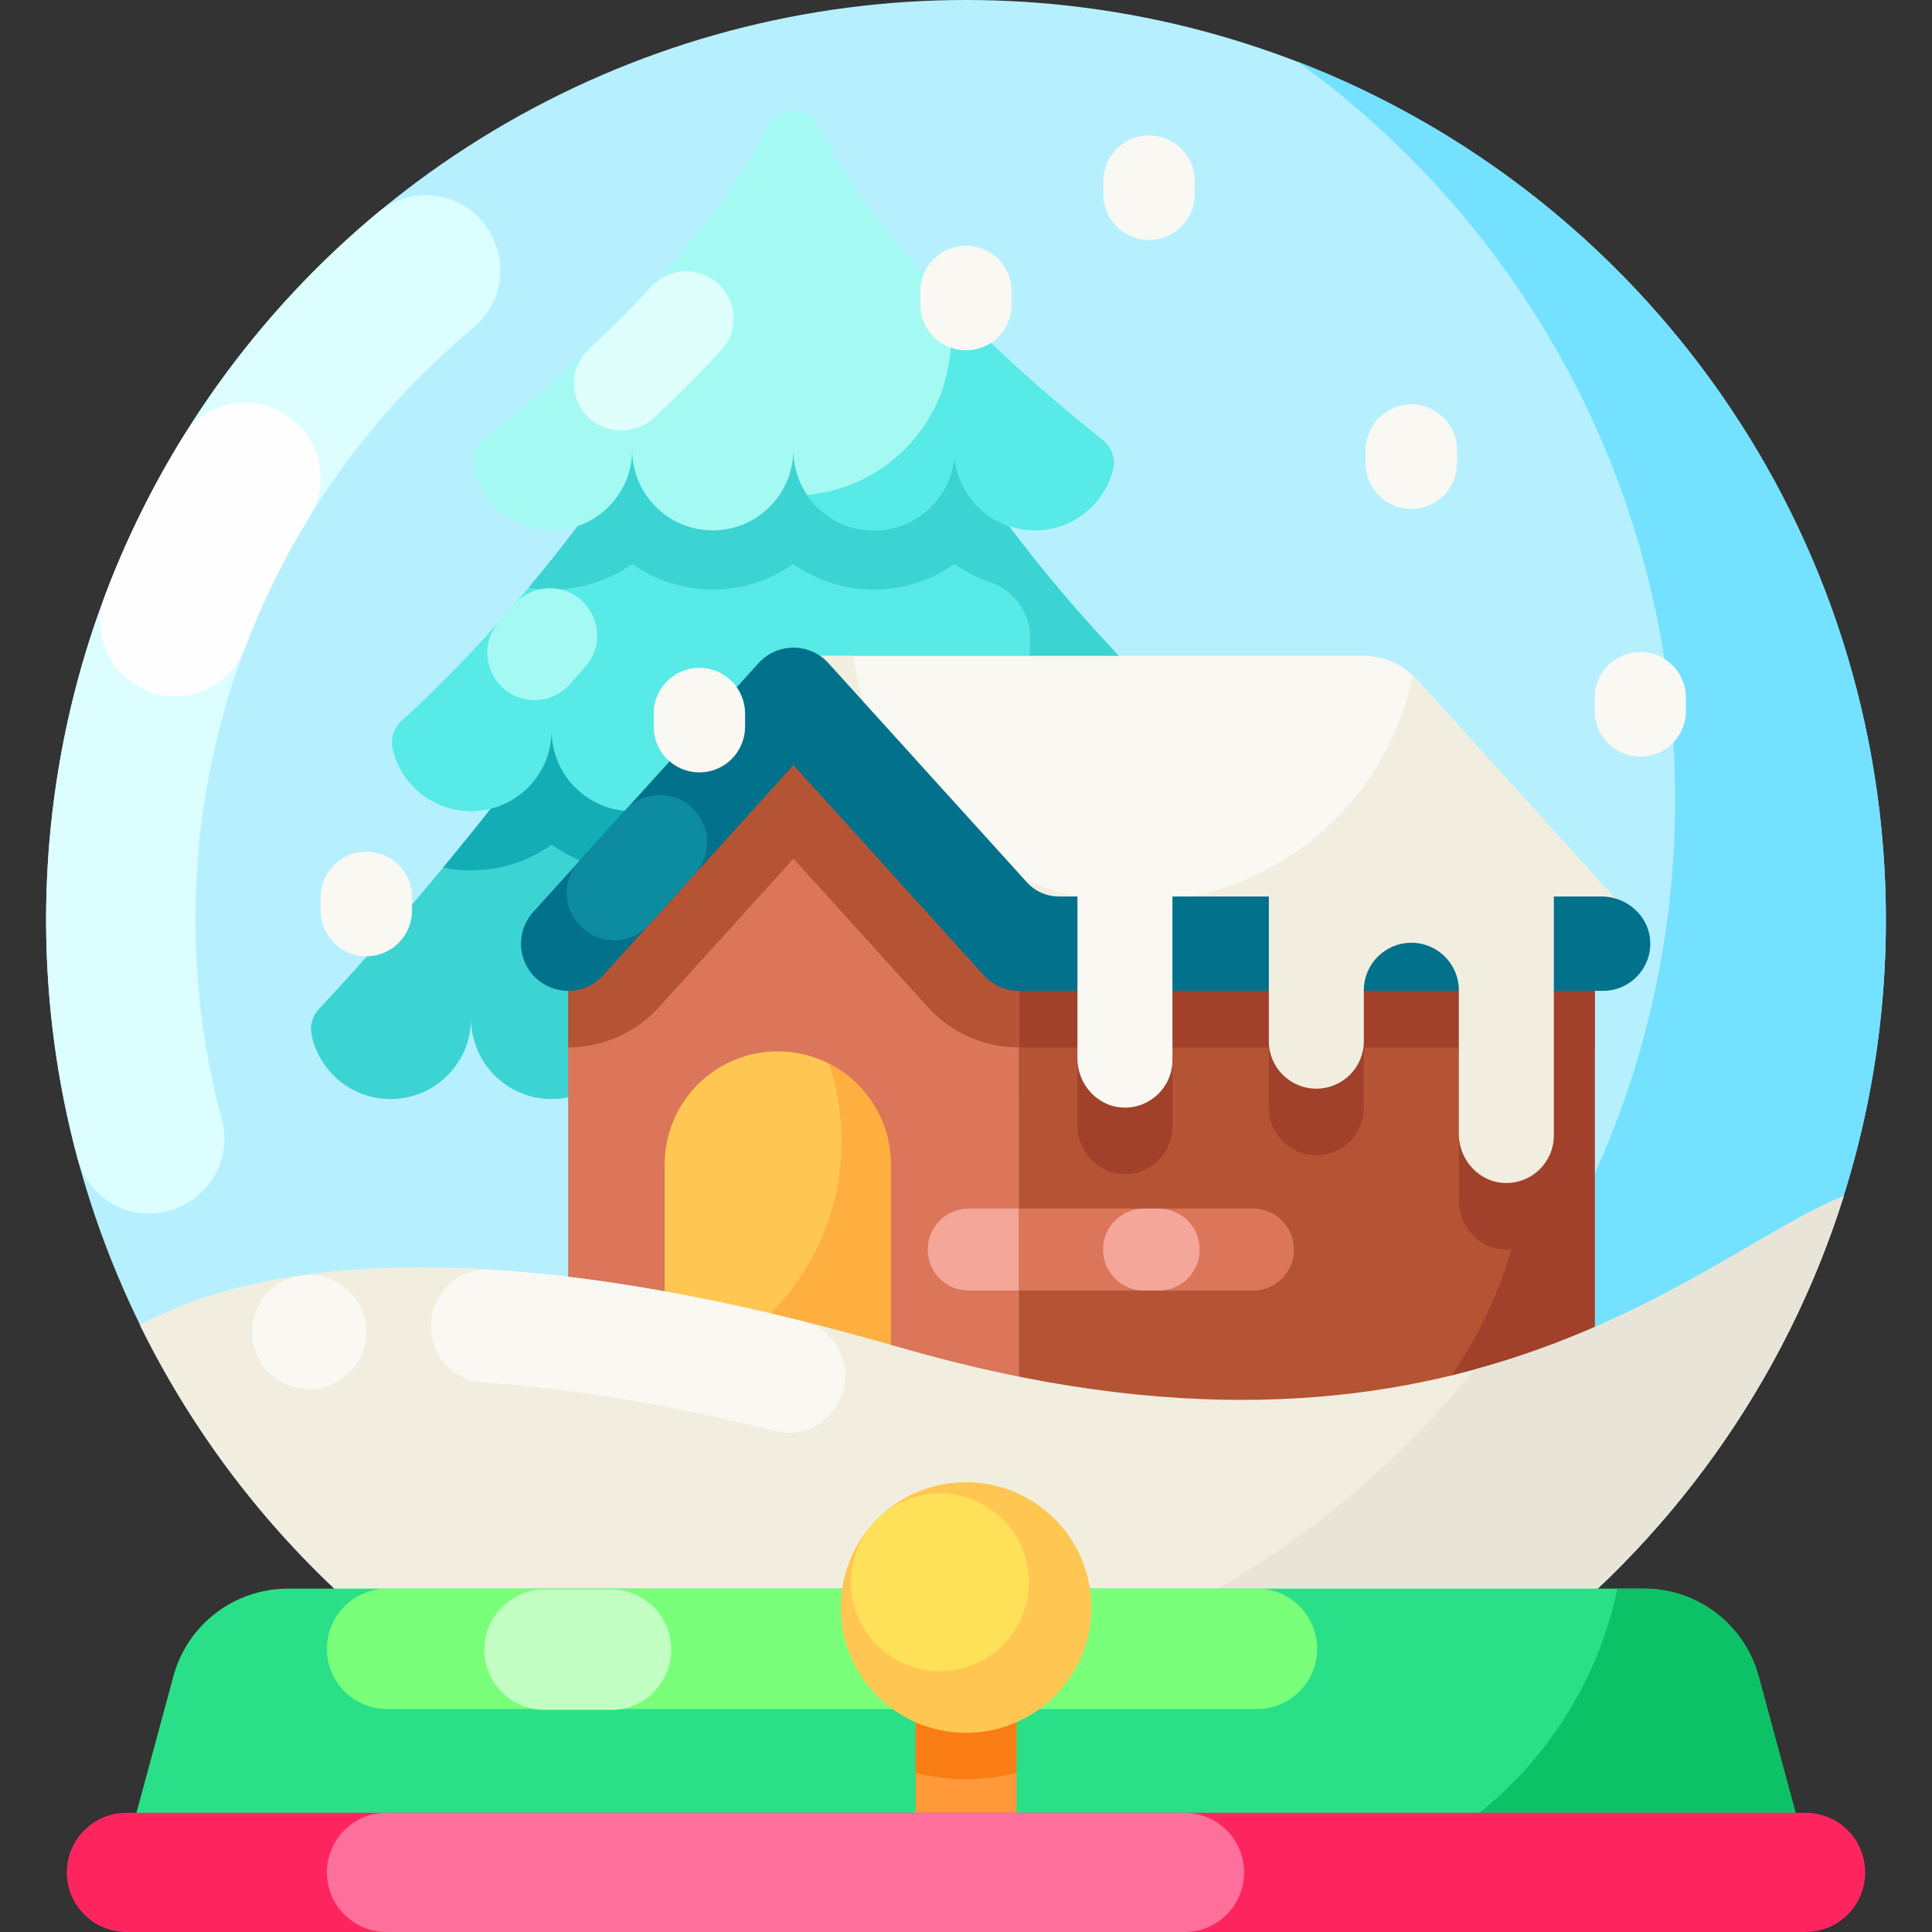 <svg id="Capa_1" enable-background="new 0 0 512 512" height="512" viewBox="0 0 512 512" width="512" xmlns="http://www.w3.org/2000/svg"><rect x="0" y="0" width="512" height="512" fill="#333333" stroke="none"/><g><g><g><g><circle cx="256" cy="243.783" fill="#b6f0ff" r="243.783"/><path d="m499.782 243.779c0 134.638-109.143 243.782-243.782 243.782-61.107 0-116.965-22.488-159.751-59.643 32.169 15.933 68.414 24.876 106.73 24.876 133.082 0 240.959-107.877 240.959-240.959 0-80.495-39.476-151.785-100.135-195.535 91.258 35.229 155.979 123.796 155.979 227.479z" fill="#73e1ff"/><path d="m47.879 319.689c8.773-3.946 13.42-13.657 10.913-22.944-4.56-16.895-7.005-34.647-7.005-52.967 0-62.996 28.679-119.421 73.663-156.911 6.926-5.772 9.122-15.458 5.249-23.6-.061-.129-.122-.257-.184-.386-5.527-11.616-20.505-14.771-30.392-6.541-53.713 44.718-87.905 112.083-87.905 187.439 0 21.897 2.906 43.109 8.336 63.287 3.135 11.651 15.961 17.74 26.963 12.786.121-.054.241-.108.362-.163z" fill="#dcfeff"/><path d="m64.928 171.71c4.611-12.183 10.355-23.814 17.103-34.763 5.281-8.568 3.309-19.723-4.658-25.873-.116-.089-.231-.178-.347-.268-9.176-7.083-22.524-4.744-28.612 5.121-8.146 13.199-15.067 27.234-20.608 41.945-3.929 10.432 1.602 22.048 12.184 25.553.125.042.251.083.376.125 10.038 3.323 20.819-1.951 24.562-11.84z" fill="#fefefe"/></g><g><g><g><path d="m210.234 53.987c0 76.434-108.068 194.622-125.684 213.38-1.697 1.807-2.486 4.314-2.001 6.745 1.951 9.78 10.583 17.151 20.937 17.151 11.791 0 21.35-9.559 21.35-21.35 0 11.791 9.559 21.35 21.35 21.35s21.35-9.559 21.35-21.35c0 11.791 9.559 21.35 21.35 21.35s21.35-9.559 21.35-21.35c0 11.791 9.559 21.35 21.35 21.35s21.35-9.559 21.35-21.35c0 11.791 9.559 21.35 21.35 21.35s21.35-9.559 21.35-21.35c0 11.791 9.559 21.35 21.35 21.35 10.354 0 18.986-7.37 20.937-17.151.485-2.431-.304-4.938-2.001-6.745-17.62-18.758-125.688-136.946-125.688-213.38z" fill="#3cd3d3"/><path d="m335.919 267.369c1.695 1.805 2.487 4.315 2.001 6.747-1.953 9.775-10.584 17.15-20.94 17.15-11.792 0-21.348-9.564-21.348-21.355 0 11.792-9.556 21.355-21.348 21.355-5.084 0-9.744-1.773-13.408-4.739 9.477-14.757 14.969-32.308 14.969-51.145 0-.038 0-.077 0-.116-.036-5.209-5.297-8.651-10.188-6.857-3.97 1.456-8.254 2.25-12.72 2.25-7.947 0-15.314-2.511-21.355-6.786-6.033 4.276-13.408 6.786-21.348 6.786s-15.314-2.511-21.348-6.786c-6.041 4.276-13.408 6.786-21.355 6.786-7.94 0-15.307-2.511-21.348-6.786-6.033 4.276-13.408 6.786-21.348 6.786-2.526 0-5.005-.251-7.406-.737 37.917-45.786 92.804-121.464 92.804-175.935.001 76.431 108.073 194.623 125.686 213.382z" fill="#12adb5"/><path d="m314.024 191.008c-9.404-8.507-39.487-37.235-64.86-78.189h-77.86c-25.373 40.954-55.456 69.682-64.86 78.189-2.107 1.907-3.037 4.812-2.379 7.577 2.237 9.398 10.687 16.387 20.77 16.387 11.791 0 21.35-9.559 21.35-21.35 0 11.791 9.559 21.35 21.35 21.35s21.35-9.559 21.35-21.35c0 11.791 9.559 21.35 21.35 21.35s21.35-9.559 21.35-21.35c0 11.791 9.559 21.35 21.35 21.35s21.35-9.559 21.35-21.35c0 11.791 9.558 21.35 21.35 21.35 10.083 0 18.533-6.989 20.77-16.387.656-2.765-.273-5.67-2.381-7.577z" fill="#57eae6"/><path d="m316.399 198.587c-2.236 9.399-10.686 16.381-20.767 16.381-5.892 0-11.235-2.385-15.095-6.253-3.868-3.86-6.253-9.203-6.253-15.095 0 11.792-9.564 21.348-21.348 21.348-7.359 0-13.847-3.719-17.692-9.391.471.024.941.031 1.412.031 20.1 0 36.395-16.295 36.395-36.395 0-.046 0-.093 0-.139-.025-6.662-4.329-12.647-10.64-14.784-3.409-1.154-6.596-2.792-9.476-4.832-6.041 4.276-13.408 6.786-21.355 6.786-7.94 0-15.307-2.511-21.348-6.786-6.041 4.276-13.408 6.786-21.348 6.786-7.947 0-15.314-2.511-21.355-6.786-6.033 4.276-13.4 6.786-21.348 6.786-2.071 0-4.111-.173-6.096-.502 10.066-11.988 21.026-26.471 31.217-42.923h77.859c25.372 40.953 55.46 69.684 64.859 78.188 2.113 1.908 3.038 4.811 2.379 7.58z" fill="#3cd3d3"/><path d="m210.234 29.376c-2.89 0-5.528 1.645-6.784 4.248-17.247 35.719-62.358 72.836-75.174 82.921-2.387 1.878-3.533 4.98-2.787 7.924 2.344 9.245 10.721 16.086 20.696 16.086 11.791 0 21.35-9.559 21.35-21.35 0 11.791 9.559 21.35 21.35 21.35s21.35-9.559 21.35-21.35c0 11.791 9.559 21.35 21.35 21.35s21.35-9.559 21.35-21.35c0 11.791 9.559 21.35 21.35 21.35 9.974 0 18.351-6.84 20.696-16.086.747-2.944-.4-6.046-2.787-7.924-12.816-10.085-57.927-47.202-75.174-82.921-1.258-2.603-3.896-4.248-6.786-4.248z" fill="#a5f9f3"/><path d="m294.981 124.471c-2.346 9.242-10.725 16.083-20.696 16.083-11.792 0-21.348-9.556-21.348-21.348 0 11.792-9.564 21.348-21.355 21.348-7.367 0-13.863-3.734-17.707-9.407 21.379-1.844 38.145-19.778 38.145-41.636 0-3.64-.463-7.171-1.342-10.537 16.915 17.699 34.316 31.9 41.518 37.572 2.385 1.876 3.531 4.975 2.785 7.925z" fill="#57eae6"/></g><g><g><path d="m431.372 253.426v-11.595l-55.903-61.737c-3.623-4.001-8.768-6.283-14.165-6.283h-148.93v79.615z" fill="#f9f8f2"/><path d="m431.37 241.83v11.6h-219v-79.62h13.78c4.85 36.85 36.38 65.3 74.56 65.3 36.36 0 66.69-25.81 73.69-60.1.37.34.73.7 1.07 1.08z" fill="#f1eee0"/><path d="m269.992 250.08h152.601v125.541h-152.601z" fill="#b55434"/><path d="m269.996 250.08h152.6v125.54h-152.6z" fill="#b55434"/><g fill="#a1412b"><path d="m422.6 250.08v125.54h-46.68c18.07-20.28 29.05-47.02 29.05-76.31 0-17.62-3.97-34.31-11.08-49.23z"/><path d="m269.996 250.08h152.6v27.5h-152.6"/><path d="m336.255 250.08v43.479c0 6.952 5.636 12.588 12.588 12.588 6.952 0 12.588-5.636 12.588-12.588v-13.496c0-6.952 5.636-12.588 12.588-12.588s12.588 5.636 12.588 12.588v38.078c0 6.931 5.422 12.876 12.352 13.003 7.06.129 12.823-5.555 12.823-12.586v-68.478z"/><path d="m285.533 250.08v48.076c0 6.931 5.422 12.876 12.352 13.003 7.06.129 12.823-5.555 12.823-12.586v-48.493z"/></g><path d="m269.996 250.08v125.54h-119.43v-125.54l59.71-65.94z" fill="#db765a"/><path d="m236.061 375.62h-59.919v-67.037c0-16.546 13.413-29.96 29.96-29.96 16.546 0 29.96 13.413 29.96 29.96v67.037z" fill="#ffc751"/><path d="m236.06 308.58v67.04h-59.92v-10.91c27.07-7.75 46.88-32.69 46.88-62.25 0-7.19-1.17-14.11-3.34-20.58 2.82 1.43 5.39 3.3 7.61 5.52 5.42 5.42 8.77 12.91 8.77 21.18z" fill="#ffaf40"/><path d="m269.996 277.58c-9.17 0-17.95-3.89-24.1-10.69l-35.62-39.33-35.62 39.33c-6.15 6.8-14.93 10.69-24.09 10.69v-27.5l59.71-65.94 59.72 65.94z" fill="#b55434"/></g><g><path d="m150.564 262.58c-2.992 0-5.993-1.067-8.386-3.234-5.117-4.634-5.509-12.539-.875-17.656l59.712-65.944c2.37-2.617 5.735-4.11 9.266-4.11s6.896 1.493 9.266 4.11l52.579 58.066c2.172 2.399 5.258 3.768 8.495 3.768h143.808c6.883 0 12.787 5.385 12.912 12.267.128 7.011-5.517 12.733-12.498 12.733h-154.85c-3.53 0-6.896-1.493-9.266-4.11l-50.446-55.711-50.446 55.711c-2.468 2.725-5.864 4.11-9.271 4.11z" fill="#02718c"/></g><g><path d="m171.9 245.145 12.3-13.584c3.888-4.294 4.274-10.708.938-15.443-.049-.07-.098-.14-.148-.209-4.564-6.479-13.965-7.043-19.285-1.169l-12.329 13.616c-4.425 4.887-4.241 12.382.419 17.046l.177.177c5.003 5.008 13.176 4.814 17.928-.434z" fill="#0d8ba0"/></g><path d="m336.255 231.503v44.419c0 6.952 5.636 12.588 12.588 12.588 6.952 0 12.588-5.636 12.588-12.588v-13.496c0-6.952 5.636-12.588 12.588-12.588 6.952 0 12.588 5.636 12.588 12.588v38.078c0 6.931 5.422 12.876 12.352 13.003 7.06.129 12.823-5.555 12.823-12.586v-69.419h-75.527z" fill="#f1eee0"/><path d="m285.533 220.416v60.103c0 6.931 5.422 12.876 12.352 13.003 7.06.129 12.823-5.555 12.823-12.586v-60.52z" fill="#f9f8f2"/></g><path d="m172.743 75.849c-5.594 6.011-11.308 11.669-16.751 16.788-8.16 7.673-2.682 21.383 8.519 21.383h.379c3.156 0 6.189-1.196 8.487-3.359 5.786-5.445 11.799-11.418 17.698-17.771 4.594-4.947 4.408-12.66-.444-17.354-.06-.058-.12-.116-.18-.175-4.995-4.833-12.973-4.601-17.708.488z" fill="#defffc"/><path d="m150.983 181.383c1.387-1.556 2.799-3.162 4.231-4.818 6.996-8.09 1.205-20.666-9.49-20.666-3.618 0-7.069 1.559-9.436 4.296-1.338 1.546-2.655 3.045-3.948 4.495-7.197 8.071-1.485 20.847 9.329 20.847h.003c3.554 0 6.946-1.502 9.311-4.154z" fill="#a5f9f3"/></g><path d="m488.6 316.98c-31.08 98.87-123.46 170.59-232.6 170.59-96.1 0-179.22-55.61-218.91-136.41 26.15-14.27 83.71-28.16 201.1 5.84 147.73 42.79 212.25-24.84 250.41-40.02z" fill="#f1eee0"/><path d="m488.6 316.98c-31.08 98.87-123.46 170.59-232.6 170.59-61.11 0-116.97-22.49-159.75-59.65 32.17 15.93 68.41 24.87 106.73 24.87 75.86 0 143.52-35.05 187.68-89.83 47.33-12.86 76.71-37.54 97.94-45.98z" fill="#e8e4d8"/><g fill="#f9f8f2"><path d="m304.506 63.592c-6.684 0-12.103-5.418-12.103-12.103v-3.509c0-6.684 5.418-12.103 12.103-12.103 6.684 0 12.103 5.418 12.103 12.103v3.509c0 6.685-5.419 12.103-12.103 12.103z"/><path d="m97.082 253.426c-6.684 0-12.103-5.418-12.103-12.103v-3.509c0-6.684 5.418-12.103 12.103-12.103 6.684 0 12.103 5.418 12.103 12.103v3.509c-.001 6.685-5.419 12.103-12.103 12.103z"/><path d="m185.345 204.693c-6.684 0-12.103-5.418-12.103-12.103v-3.509c0-6.684 5.418-12.103 12.103-12.103 6.684 0 12.103 5.418 12.103 12.103v3.509c-.001 6.684-5.419 12.103-12.103 12.103z"/><path d="m374.018 134.874c-6.684 0-12.103-5.418-12.103-12.103v-3.509c0-6.684 5.418-12.103 12.103-12.103 6.684 0 12.103 5.418 12.103 12.103v3.509c0 6.685-5.419 12.103-12.103 12.103z"/><path d="m434.696 200.516c-6.684 0-12.103-5.418-12.103-12.103v-3.509c0-6.684 5.418-12.103 12.103-12.103 6.684 0 12.103 5.418 12.103 12.103v3.509c0 6.685-5.419 12.103-12.103 12.103z"/><path d="m256 92.832c-6.684 0-12.103-5.418-12.103-12.103v-3.509c0-6.684 5.418-12.103 12.103-12.103 6.684 0 12.103 5.418 12.103 12.103v3.509c0 6.684-5.419 12.103-12.103 12.103z"/></g><path d="m332.048 342.02h-62.052v-21.745h62.052c6.005 0 10.872 4.868 10.872 10.872.001 6.005-4.867 10.873-10.872 10.873z" fill="#db765a"/><path d="m292.312 331.147c0 6.005 4.868 10.872 10.872 10.872h3.866c6.005 0 10.872-4.868 10.872-10.872 0-6.005-4.868-10.872-10.872-10.872h-3.866c-6.004 0-10.872 4.867-10.872 10.872z" fill="#f4a698"/><path d="m256.722 342.02h13.274v-21.745h-13.274c-6.005 0-10.872 4.868-10.872 10.872-.001 6.005 4.867 10.873 10.872 10.873z" fill="#f4a698"/></g></g><g><g><g><path d="m480.725 498.484h-449.45l14.675-54.25c3.708-13.709 16.147-23.229 30.348-23.229h359.403c14.202 0 26.64 9.521 30.348 23.229z" fill="#29e088"/><path d="m242.63 450.34h26.74v30.07h-26.74z" fill="#ff993a"/><path d="m269.37 450.34v19.45c-4.27 1.11-8.75 1.7-13.37 1.7s-9.1-.59-13.37-1.7v-19.45z" fill="#f97c15"/><path d="m333.101 421.006h-230.517c-8.81 0-15.952 7.142-15.952 15.952 0 8.81 7.142 15.952 15.952 15.952h230.517c8.81 0 15.952-7.142 15.952-15.952-.001-8.811-7.142-15.952-15.952-15.952z" fill="#79ff79"/><path d="m161.947 421.228h-17.639c-8.81 0-15.952 7.142-15.952 15.952 0 8.81 7.142 15.952 15.952 15.952h17.639c8.81 0 15.952-7.142 15.952-15.952-.001-8.811-7.142-15.952-15.952-15.952z" fill="#c2ffc2"/><path d="m480.726 498.486h-122.769c35.578-10.951 62.962-40.598 70.685-77.476h7.063c14.2 0 26.639 9.516 30.349 23.223z" fill="#0cc166"/><path d="m478.491 512h-444.982c-8.723 0-15.794-7.071-15.794-15.794 0-8.723 7.071-15.794 15.794-15.794h444.981c8.723 0 15.794 7.071 15.794 15.794.001 8.723-7.07 15.794-15.793 15.794z" fill="#fe255f"/><path d="m313.909 480.411h-211.483c-8.723 0-15.794 7.071-15.794 15.794 0 8.723 7.071 15.794 15.794 15.794h211.483c8.723 0 15.794-7.071 15.794-15.794 0-8.722-7.071-15.794-15.794-15.794z" fill="#fc709b"/></g></g><circle cx="256" cy="426.006" fill="#ffc751" r="33.21"/><circle cx="249.093" cy="419.311" fill="#ffe059" r="23.573"/></g><path d="m212.719 350.126c-32.501-8.104-59.827-12.233-82.747-13.666-8.532-.533-15.726 6.283-15.726 14.831v.305c0 7.827 6.068 14.332 13.88 14.819 22.956 1.432 48.822 5.72 77.29 12.819 7.83 1.953 15.767-2.662 17.952-10.431.027-.096.054-.193.081-.289 2.268-8.044-2.621-16.366-10.73-18.388z" fill="#f9f8f2"/></g><circle cx="81.962" cy="353.004" fill="#f9f8f2" r="15.141"/></g></svg>